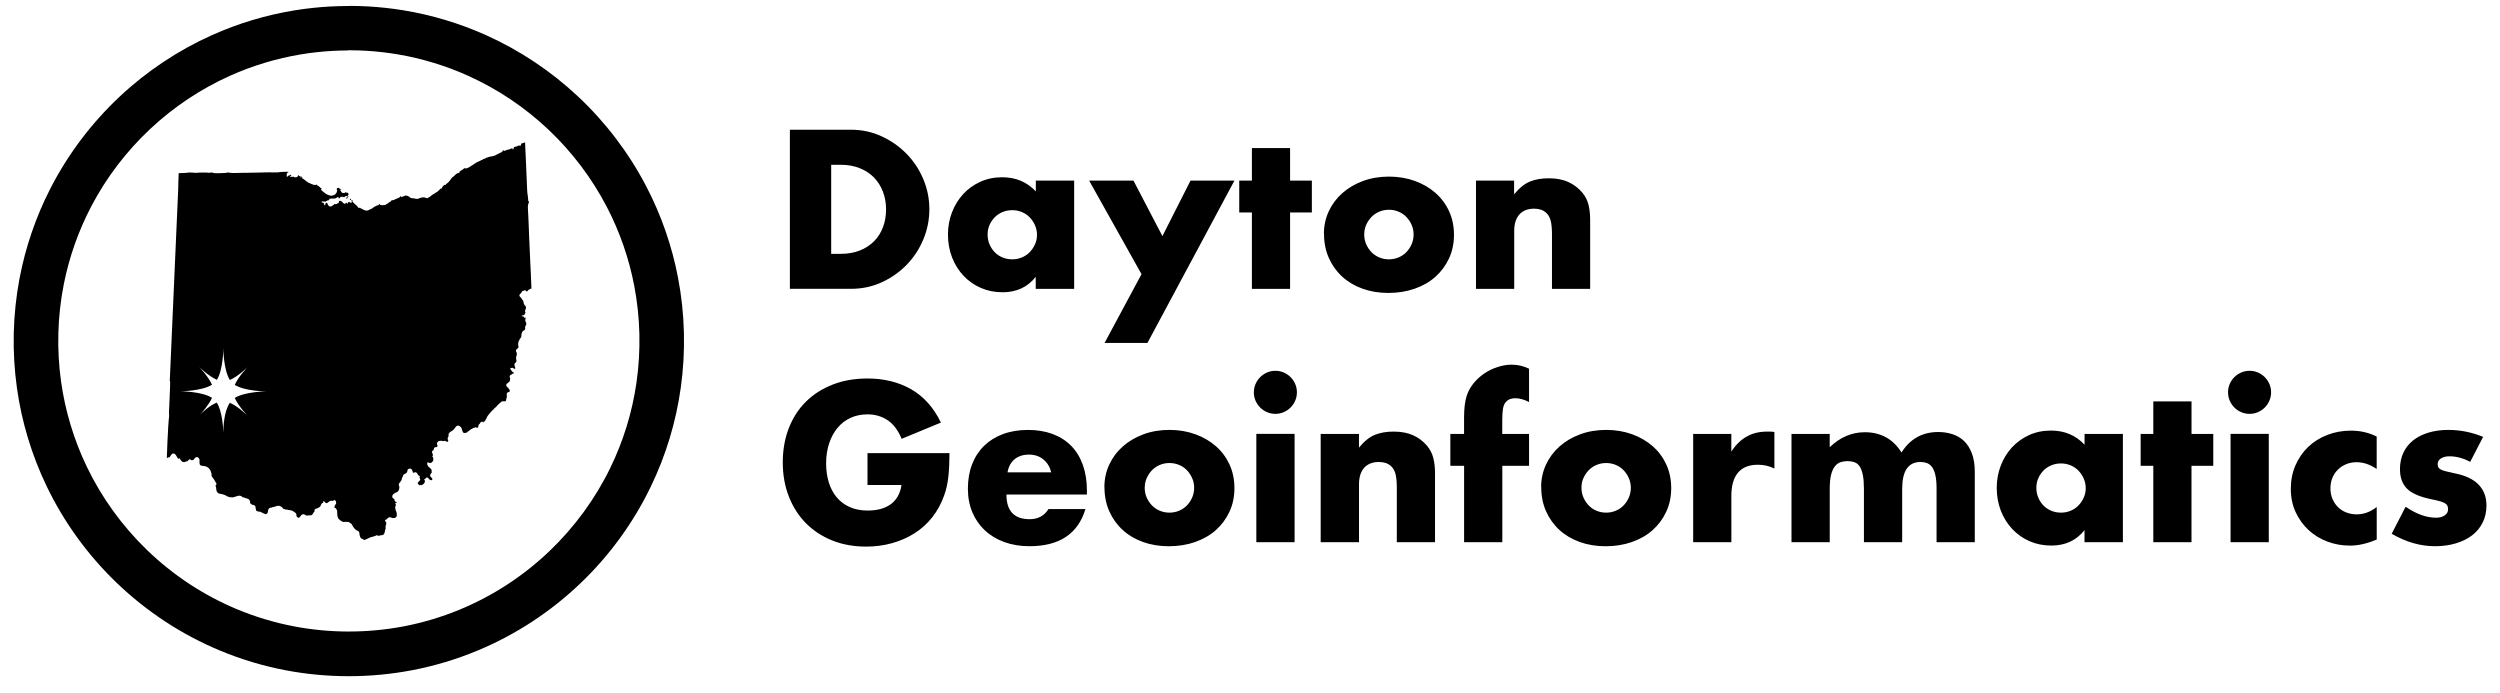 <svg xmlns="http://www.w3.org/2000/svg" fill-rule="evenodd" stroke-miterlimit="1.414" viewBox="0 0 711 197" clip-rule="evenodd" stroke-linejoin="round">
  <path fill-rule="nonzero" d="M236.39 72.194h2.7c2.042 0 3.863-.32 5.464-.96 1.6-.64 2.952-1.52 4.052-2.642 1.1-1.12 1.94-2.45 2.522-3.992.58-1.54.87-3.232.87-5.073 0-1.8-.3-3.482-.9-5.043-.6-1.56-1.45-2.9-2.552-4.022-1.1-1.12-2.45-2-4.052-2.64-1.6-.642-3.402-.962-5.403-.962h-2.7v25.334zm-11.767-35.3h17.41c3.08 0 5.973.62 8.674 1.862 2.702 1.24 5.063 2.89 7.084 4.953 2.03 2.06 3.62 4.46 4.78 7.2 1.16 2.74 1.74 5.61 1.74 8.61 0 2.96-.57 5.81-1.71 8.55-1.14 2.74-2.72 5.15-4.74 7.23s-4.38 3.74-7.08 4.98c-2.7 1.24-5.61 1.86-8.73 1.86h-17.41V36.89zm56.25 29.776c0 1.002.18 1.932.54 2.793.36.86.85 1.61 1.47 2.25.62.64 1.363 1.142 2.223 1.502.86.36 1.79.54 2.792.54.96 0 1.87-.18 2.73-.54.862-.36 1.602-.86 2.222-1.5.62-.64 1.12-1.382 1.5-2.222.382-.84.572-1.74.572-2.702 0-.96-.19-1.87-.57-2.73-.38-.86-.88-1.61-1.502-2.25-.62-.64-1.36-1.14-2.22-1.5-.86-.36-1.772-.54-2.732-.54-1 0-1.93.18-2.792.54-.86.36-1.6.86-2.22 1.5-.62.64-1.112 1.37-1.472 2.19-.36.82-.54 1.71-.54 2.67zm13.688-15.307h10.93V82.16h-10.93v-3.422c-2.32 2.92-5.46 4.382-9.42 4.382-2.24 0-4.3-.41-6.18-1.23-1.88-.82-3.52-1.972-4.92-3.452s-2.49-3.222-3.27-5.223c-.78-2-1.17-4.183-1.17-6.544 0-2.2.38-4.29 1.14-6.27.76-1.98 1.82-3.71 3.18-5.19 1.36-1.48 2.99-2.65 4.87-3.51 1.88-.86 3.96-1.29 6.25-1.29 3.84 0 7.03 1.34 9.55 4.02v-3.06zm30.08 26.594l-14.89-26.594h12.61l8.23 15.788 7.99-15.78h12.49l-24.74 46.16h-12.19l10.51-19.57zm42.26-17.53V82.16h-10.86V60.428h-3.6v-9.065h3.6v-9.245h10.86v9.245h6.19v9.065h-6.19zm21.08 6.183c0 1.042.19 1.992.57 2.853.38.86.88 1.61 1.5 2.25.62.64 1.36 1.142 2.22 1.502.86.36 1.77.54 2.73.54s1.87-.18 2.74-.54c.86-.36 1.6-.86 2.22-1.5.62-.64 1.12-1.392 1.5-2.252.38-.86.57-1.79.57-2.792 0-.96-.19-1.87-.57-2.73-.38-.86-.88-1.61-1.5-2.25-.62-.64-1.36-1.14-2.22-1.5-.86-.36-1.77-.54-2.73-.54s-1.87.18-2.73.54c-.86.36-1.6.86-2.22 1.5-.62.64-1.12 1.38-1.5 2.22-.38.84-.57 1.74-.57 2.7zm-11.46-.12c0-2.28.46-4.41 1.38-6.392.92-1.982 2.2-3.703 3.85-5.163 1.64-1.46 3.59-2.612 5.85-3.452 2.27-.84 4.74-1.26 7.42-1.26 2.64 0 5.1.41 7.36 1.23 2.26.82 4.22 1.96 5.88 3.422 1.66 1.46 2.95 3.2 3.87 5.223.92 2.02 1.38 4.252 1.38 6.693 0 2.45-.47 4.68-1.41 6.7-.94 2.02-2.23 3.76-3.87 5.23-1.64 1.46-3.61 2.59-5.91 3.39-2.3.8-4.79 1.2-7.47 1.2-2.64 0-5.08-.4-7.32-1.2-2.24-.8-4.17-1.94-5.79-3.42s-2.89-3.25-3.81-5.31c-.92-2.06-1.38-4.35-1.38-6.87zm43.23-15.127h10.86v3.902c1.48-1.8 2.98-3.012 4.5-3.632 1.52-.62 3.3-.93 5.35-.93 2.17 0 4.02.35 5.56 1.05 1.54.7 2.85 1.69 3.94 2.972.88 1.04 1.48 2.2 1.8 3.48.32 1.282.48 2.743.48 4.384v19.57h-10.86V66.61c0-1.52-.11-2.75-.33-3.69-.22-.94-.61-1.692-1.17-2.252-.48-.48-1.02-.82-1.62-1.02-.6-.2-1.24-.3-1.92-.3-1.84 0-3.25.55-4.23 1.65-.98 1.1-1.47 2.67-1.47 4.713v16.45h-10.87V51.37zm-173.08 77.502h23.36c0 2.4-.1 4.583-.3 6.544-.2 1.96-.6 3.78-1.2 5.46-.84 2.36-1.98 4.45-3.42 6.27-1.44 1.82-3.13 3.34-5.08 4.56-1.94 1.22-4.07 2.15-6.39 2.79-2.32.64-4.76.96-7.32.96-3.52 0-6.73-.58-9.63-1.74-2.9-1.17-5.39-2.8-7.47-4.9-2.08-2.1-3.7-4.62-4.86-7.57-1.16-2.94-1.74-6.2-1.74-9.76 0-3.52.57-6.76 1.71-9.7 1.14-2.94 2.76-5.46 4.87-7.54 2.1-2.08 4.63-3.7 7.59-4.86 2.96-1.16 6.26-1.74 9.91-1.74 4.72 0 8.87 1.02 12.43 3.06 3.56 2.04 6.39 5.2 8.47 9.48l-11.17 4.62c-1.04-2.48-2.39-4.26-4.05-5.34-1.66-1.08-3.55-1.62-5.67-1.62-1.76 0-3.36.33-4.8.99-1.44.66-2.67 1.6-3.69 2.82-1.02 1.22-1.82 2.69-2.4 4.41-.58 1.72-.87 3.64-.87 5.76 0 1.92.25 3.7.75 5.34.5 1.64 1.25 3.06 2.25 4.26 1 1.2 2.24 2.13 3.72 2.79 1.48.66 3.2.99 5.17.99 1.16 0 2.28-.13 3.36-.39s2.05-.68 2.92-1.26c.86-.58 1.57-1.33 2.13-2.26.56-.92.94-2.04 1.14-3.36h-9.67v-9.13zm52.29 5.463c-.36-1.52-1.1-2.74-2.22-3.662-1.12-.92-2.48-1.38-4.08-1.38-1.68 0-3.05.44-4.11 1.32-1.06.88-1.73 2.12-2.01 3.722h12.43zm-12.73 6.304c0 4.682 2.2 7.023 6.61 7.023 2.37 0 4.15-.96 5.35-2.88h10.51c-2.12 7.043-7.43 10.565-15.91 10.565-2.6 0-4.98-.39-7.14-1.17-2.16-.78-4.01-1.892-5.55-3.333-1.54-1.44-2.73-3.162-3.57-5.163-.84-2-1.26-4.242-1.26-6.723 0-2.56.4-4.87 1.2-6.93.8-2.06 1.95-3.81 3.43-5.25s3.27-2.55 5.37-3.33c2.1-.78 4.47-1.17 7.11-1.17 2.6 0 4.94.39 7.02 1.17 2.08.78 3.84 1.91 5.28 3.39 1.44 1.48 2.54 3.29 3.3 5.44.76 2.14 1.14 4.56 1.14 7.24v1.14h-22.88zm39.32-1.982c0 1.04.19 1.992.57 2.852.38.86.88 1.61 1.51 2.25.62.642 1.36 1.142 2.22 1.502.86.36 1.78.54 2.74.54s1.87-.18 2.74-.54c.86-.36 1.6-.86 2.22-1.5.62-.64 1.12-1.39 1.5-2.252.38-.86.57-1.79.57-2.79 0-.962-.19-1.872-.57-2.733-.38-.86-.88-1.62-1.5-2.26-.62-.64-1.36-1.14-2.22-1.5-.86-.36-1.77-.54-2.74-.54-.96 0-1.87.18-2.73.54-.86.36-1.6.86-2.22 1.5-.62.64-1.12 1.38-1.5 2.22-.38.84-.57 1.74-.57 2.7zm-11.46-.12c0-2.28.46-4.412 1.38-6.393.92-1.98 2.2-3.702 3.85-5.163 1.64-1.46 3.59-2.61 5.85-3.452 2.26-.84 4.73-1.26 7.41-1.26 2.64 0 5.09.41 7.36 1.23 2.26.82 4.22 1.96 5.88 3.422 1.66 1.46 2.95 3.202 3.87 5.223.92 2.02 1.38 4.252 1.38 6.694s-.47 4.68-1.41 6.7c-.94 2.02-2.23 3.76-3.87 5.23-1.64 1.46-3.61 2.59-5.91 3.39-2.3.8-4.79 1.2-7.47 1.2-2.64 0-5.08-.4-7.32-1.2-2.24-.8-4.17-1.94-5.79-3.42s-2.89-3.25-3.81-5.31c-.92-2.06-1.38-4.35-1.38-6.87zm54.09-15.128V154.2H357.3v-30.8h10.865zm-11.58-11.826c0-.84.16-1.63.48-2.372.32-.74.76-1.39 1.32-1.95s1.21-1 1.95-1.32c.74-.322 1.53-.482 2.37-.482.84 0 1.63.16 2.37.48.74.32 1.39.76 1.95 1.32.56.562 1 1.212 1.32 1.952.32.74.48 1.53.48 2.372 0 .84-.16 1.63-.48 2.37-.32.74-.76 1.392-1.32 1.952s-1.21 1-1.95 1.32c-.74.32-1.53.48-2.37.48-.84 0-1.63-.16-2.38-.48-.74-.32-1.39-.76-1.95-1.32s-1-1.21-1.32-1.95c-.32-.74-.48-1.532-.48-2.372zm19.03 11.826h10.86v3.902c1.48-1.8 2.98-3.01 4.5-3.632 1.52-.62 3.31-.93 5.35-.93 2.16 0 4.01.35 5.56 1.05 1.54.7 2.85 1.69 3.93 2.972.88 1.04 1.48 2.2 1.8 3.482.33 1.28.49 2.74.49 4.382v19.57h-10.87V138.65c0-1.52-.11-2.75-.33-3.69-.22-.94-.61-1.69-1.17-2.252-.48-.48-1.02-.82-1.62-1.02-.6-.2-1.24-.3-1.92-.3-1.84 0-3.26.55-4.24 1.65-.98 1.1-1.47 2.672-1.47 4.713v16.45h-10.9v-30.8zm51.63 9.065V154.2h-10.87v-21.733h-3.91v-9.065h3.9v-4.622c0-2.562.24-4.603.72-6.124.4-1.28 1.04-2.47 1.92-3.572.88-1.1 1.91-2.05 3.09-2.85 1.18-.802 2.45-1.422 3.81-1.862 1.36-.44 2.7-.66 4.02-.66.92 0 1.77.1 2.55.3.78.2 1.57.48 2.37.84v9.485c-.72-.36-1.39-.63-2.01-.81-.62-.18-1.27-.27-1.95-.27-.44 0-.89.07-1.35.21-.46.14-.89.43-1.29.87s-.67 1.07-.81 1.89c-.14.822-.21 1.932-.21 3.333v3.842h7.62v9.065h-7.62zm22.51 6.183c0 1.04.19 1.992.57 2.852.38.86.88 1.61 1.5 2.25.62.642 1.36 1.142 2.22 1.502.86.36 1.77.54 2.73.54s1.87-.18 2.73-.54c.86-.36 1.6-.86 2.22-1.5.62-.64 1.12-1.39 1.5-2.252.38-.86.57-1.79.57-2.79 0-.962-.19-1.872-.57-2.733-.38-.86-.88-1.62-1.5-2.26-.62-.64-1.36-1.14-2.22-1.5-.86-.36-1.77-.54-2.73-.54s-1.87.18-2.73.54c-.86.36-1.6.86-2.22 1.5-.62.64-1.12 1.38-1.5 2.22-.38.84-.57 1.74-.57 2.7zm-11.47-.12c0-2.28.46-4.412 1.38-6.393.92-1.98 2.2-3.702 3.84-5.163 1.64-1.46 3.6-2.61 5.86-3.452 2.26-.84 4.74-1.26 7.42-1.26 2.65 0 5.1.41 7.36 1.23 2.26.82 4.22 1.96 5.88 3.422 1.66 1.46 2.95 3.202 3.87 5.223.92 2.02 1.38 4.252 1.38 6.694s-.47 4.68-1.41 6.7c-.94 2.02-2.23 3.76-3.87 5.23-1.64 1.46-3.61 2.59-5.91 3.39-2.3.8-4.79 1.2-7.47 1.2-2.64 0-5.08-.4-7.32-1.2-2.24-.8-4.17-1.94-5.79-3.42s-2.89-3.25-3.81-5.31c-.92-2.06-1.38-4.35-1.38-6.87zm43.22-15.128h10.87v5.043c1.16-1.84 2.58-3.252 4.26-4.232 1.68-.98 3.65-1.47 5.89-1.47h.93c.34 0 .73.04 1.17.12v10.385c-1.44-.72-3-1.08-4.68-1.08-2.52 0-4.41.75-5.67 2.25-1.26 1.5-1.89 3.692-1.89 6.574V154.2h-10.86v-30.8zm27.98 0h10.87v3.782c2.96-2.84 6.29-4.262 9.97-4.262 4.57 0 8.05 1.92 10.45 5.763 2.44-3.882 5.92-5.823 10.45-5.823 1.44 0 2.8.21 4.08.63 1.28.42 2.39 1.08 3.31 1.98.92.902 1.65 2.072 2.19 3.513.54 1.44.81 3.182.81 5.223v19.99h-10.87V139.01c0-1.56-.11-2.84-.33-3.84-.22-1-.54-1.78-.96-2.342-.42-.56-.91-.94-1.47-1.14-.56-.2-1.16-.3-1.8-.3-3.48 0-5.22 2.54-5.22 7.624v15.19H530.1v-15.19c0-1.56-.1-2.85-.3-3.87-.2-1.022-.49-1.832-.87-2.433-.38-.6-.87-1.01-1.47-1.23-.6-.22-1.3-.33-2.1-.33-.68 0-1.32.1-1.92.3-.605.2-1.135.59-1.595 1.17-.46.58-.82 1.38-1.08 2.4-.26 1.02-.39 2.35-.39 3.99v15.19H509.5v-30.8zm69.64 15.308c0 1 .18 1.932.54 2.792.36.86.85 1.61 1.47 2.25.62.642 1.36 1.142 2.22 1.502.86.36 1.79.54 2.79.54.96 0 1.87-.18 2.73-.54.86-.36 1.6-.86 2.22-1.5.62-.64 1.12-1.38 1.5-2.222.38-.84.57-1.74.57-2.7 0-.962-.19-1.872-.57-2.733-.38-.86-.88-1.62-1.5-2.26-.62-.64-1.36-1.14-2.22-1.5-.86-.36-1.77-.54-2.73-.54-1 0-1.93.18-2.79.54-.86.36-1.6.86-2.22 1.5-.62.64-1.11 1.37-1.47 2.19-.36.82-.54 1.71-.54 2.67zm13.69-15.308h10.92V154.2h-10.92v-3.423c-2.32 2.922-5.46 4.383-9.42 4.383-2.24 0-4.3-.41-6.18-1.23-1.88-.822-3.52-1.972-4.92-3.453-1.4-1.48-2.49-3.222-3.27-5.223-.78-2-1.17-4.182-1.17-6.543 0-2.2.38-4.29 1.14-6.27.76-1.98 1.82-3.71 3.18-5.19 1.37-1.48 2.99-2.65 4.87-3.51 1.88-.86 3.97-1.29 6.25-1.29 3.84 0 7.02 1.34 9.54 4.02v-3.06zm30.43 9.065V154.2H612.4v-21.733h-3.6v-9.065h3.6v-9.245h10.867v9.245h6.187v9.065h-6.186zm21.98-9.065V154.2h-10.87v-30.8h10.86zm-11.59-11.826c0-.84.16-1.63.48-2.372.32-.74.76-1.39 1.32-1.95s1.22-1 1.96-1.32c.74-.322 1.53-.482 2.37-.482.84 0 1.63.16 2.37.48.74.32 1.39.76 1.95 1.32.56.562 1 1.212 1.32 1.952.32.74.48 1.53.48 2.372 0 .84-.16 1.63-.48 2.37-.32.74-.76 1.392-1.32 1.952s-1.21 1-1.95 1.32c-.74.32-1.53.48-2.37.48-.84 0-1.63-.16-2.37-.48-.74-.32-1.39-.76-1.95-1.32s-1-1.21-1.32-1.95c-.32-.74-.48-1.532-.48-2.372zm42.27 21.792c-1.88-1.28-3.78-1.92-5.7-1.92-1.04 0-2.01.18-2.91.54-.9.36-1.69.87-2.37 1.53-.68.66-1.21 1.44-1.59 2.34-.38.902-.57 1.912-.57 3.033 0 1.08.19 2.08.57 2.98.38.9.9 1.68 1.56 2.34.66.66 1.45 1.17 2.38 1.53.92.36 1.9.54 2.94.54 2.04 0 3.94-.7 5.71-2.1v9.25c-2.68 1.16-5.22 1.74-7.63 1.74-2.24 0-4.37-.38-6.39-1.14-2.02-.76-3.8-1.85-5.34-3.27s-2.77-3.12-3.69-5.1c-.92-1.98-1.38-4.19-1.38-6.63 0-2.44.44-4.67 1.32-6.69.88-2.02 2.08-3.76 3.6-5.22s3.33-2.6 5.43-3.42c2.1-.82 4.35-1.23 6.75-1.23 2.64 0 5.08.56 7.32 1.68v9.25zm26.6-2.04c-2-1.04-3.96-1.56-5.88-1.56-1 0-1.81.2-2.43.6-.62.4-.93.94-.93 1.62 0 .36.05.65.15.87.1.22.32.43.66.63s.84.38 1.5.54c.66.16 1.53.36 2.61.6 3 .6 5.25 1.67 6.73 3.212 1.48 1.54 2.22 3.512 2.22 5.913 0 1.8-.36 3.422-1.08 4.863-.72 1.44-1.72 2.65-3 3.632-1.28.98-2.82 1.74-4.62 2.28-1.8.542-3.78.812-5.94.812-4.16 0-8.26-1.18-12.31-3.542l3.96-7.684c3.04 2.08 5.92 3.12 8.65 3.12 1 0 1.82-.22 2.46-.66.64-.44.96-1 .96-1.68 0-.4-.05-.73-.15-.99-.1-.26-.31-.5-.63-.72-.32-.22-.79-.42-1.41-.6-.62-.18-1.43-.372-2.43-.572-3.36-.68-5.71-1.69-7.05-3.03-1.34-1.342-2.01-3.193-2.01-5.554 0-1.72.32-3.272.96-4.653.64-1.38 1.56-2.55 2.76-3.512 1.2-.96 2.65-1.7 4.36-2.22 1.7-.52 3.59-.78 5.67-.78 3.4 0 6.7.66 9.9 1.98l-3.66 7.084zM99.52 1.673c1.734.01 3.47.058 5.2.157 3.31.188 6.61.55 9.885 1.08 8.12 1.32 16.07 3.7 23.57 7.066 9.62 4.31 18.49 10.228 26.18 17.427 7.88 7.38 14.5 16.094 19.48 25.674 4.23 8.13 7.27 16.872 8.99 25.873 1.98 10.314 2.24 20.958.78 31.358-.68 4.892-1.75 9.732-3.19 14.458-1.41 4.642-3.18 9.174-5.29 13.545-2.49 5.19-5.46 10.14-8.85 14.79-3.32 4.55-7.03 8.8-11.09 12.69-4.27 4.1-8.92 7.79-13.87 11.03-4.91 3.21-10.12 5.97-15.54 8.22-5.97 2.48-12.19 4.35-18.53 5.56-5.94 1.14-11.99 1.71-18.04 1.71s-12.1-.56-18.04-1.7c-6.34-1.21-12.56-3.08-18.53-5.56-5.41-2.25-10.62-5-15.53-8.22-4.95-3.23-9.6-6.93-13.87-11.02-4.19-4.02-8.02-8.43-11.42-13.15-3.25-4.51-6.104-9.31-8.52-14.32-2.15-4.46-3.946-9.09-5.37-13.83-1.4-4.63-2.437-9.38-3.11-14.17-1.442-10.3-1.2-20.84.725-31.06 1.68-8.91 4.645-17.58 8.78-25.65 4.97-9.7 11.61-18.52 19.54-25.99 7.74-7.3 16.69-13.28 26.387-17.63 7.5-3.37 15.445-5.75 23.565-7.07 3.278-.53 6.58-.89 9.89-1.08 1.73-.1 3.46-.14 5.2-.15h.61zm-.577 12.675c-1.51.007-3.02.05-4.52.135-2.96.17-5.91.495-8.83.98-6.95 1.15-13.74 3.198-20.16 6.078-8.34 3.74-16.03 8.87-22.7 15.12C35.96 43 30.25 50.48 25.95 58.7c-3.64 6.954-6.28 14.426-7.804 22.127-1.805 9.103-2.062 18.52-.775 27.72 1.17 8.32 3.62 16.45 7.24 24.03 4.26 8.905 10.13 17.024 17.23 23.88 3.7 3.56 7.72 6.78 12 9.602 4.25 2.79 8.75 5.19 13.44 7.16 5.24 2.19 10.71 3.84 16.28 4.91 5.07.97 10.23 1.46 15.38 1.48 5.34.01 10.68-.48 15.92-1.48 5.42-1.04 10.72-2.63 15.82-4.73 4.7-1.94 9.22-4.31 13.49-7.09 4.31-2.8 8.35-6 12.06-9.54 7.14-6.81 13.06-14.89 17.37-23.77 3.71-7.63 6.22-15.83 7.42-24.23 1.31-9.11 1.09-18.44-.64-27.48-1.49-7.8-4.12-15.37-7.78-22.41-4.24-8.16-9.86-15.6-16.53-21.93-6.69-6.34-14.43-11.55-22.83-15.35-6.41-2.9-13.19-4.97-20.13-6.14-2.92-.49-5.87-.83-8.82-1.01-1.5-.09-3.01-.14-4.51-.15h-.8z"/>
  <path d="M148.096 41.376l.09-.235.055-.24.09-.08.06-.06-.01-.06.04-.02.03.02.02.08.07-.02.04-.1.04-.04.04.16v.07l.06-.02-.03-.03-.02-.12.06.01.06-.03.04.01.07-.02.08-.02.17-.08.09-.02.05-.04.04-.01.04 1.03.03.6.04 1 .04.68.03.67.03.68.03.68.03.69.03.52.01.39.02.41.05 1.31.04.82.06 1.42.07 1.67.05 1.09.04.58.05.55.06.16.16 1.67.2.34v.15l-.17.25-.15.91.01.29.06 1.31.04.79.01.1.03.71.05 1.12.01.18.03.64.01.41.03.77.01.23.02.48.02.6.01.26.01.39.07 1.55.02.29.01.29.09 2.13.02.32.02.46.08 1.82.04.88.03.7.04.73.02.45.03.61.03.54.02.65.05 1.14.04.9.04 1 .02.55-.06.06-.04.02-.08.01-.04-.01-.04.02-.09.05-.17.1-.09.06-.09.02-.05.02-.04.05-.05.02-.11.1-.14.19-.04.05-.07.04-.07.02-.08.02-.1-.02-.05-.04-.08-.08-.09-.08-.03-.04-.18-.08-.09.02-.1.05-.13.05-.08.05-.13.04h-.09l-.08.07-.04.02-.04.05-.05.09-.08.08-.1.22-.07.09-.08.08-.03.05-.04.01-.17.17-.07.09-.04.09-.02.09v.16l.03.15h.04l.07.11-.04.02.11.06.06.03.12.13.07.09.06.11.13.2.03.03.07.12.03.05.03.02.05.09.08.04.02.04.02-.01.04.06.04.16.02.09.07.16.02.09V86l.02.08.01.07-.01.06.05.06v.06l.06.14.04-.01.02.07-.03.01.04.06.03.07.07.11.04.07.12.09.04.07.04.01.02.03.06.13.05.13.01.17-.02.07.01.04-.03.08-.01.1-.06.16.01.04-.03.11-.1.19-.06.15.04.23.13.07v.07l-.05.06-.06.07.12.07V89l-.11.096-.09.03-.01.115-.04.19-.03.04-.06.06-.11.07-.06.01-.14.04-.2.06-.26.09v.09l.28.1.27.02.03.08.1.11.07.18h.04l.16-.02.02-.14.08.09.04.07.03.18-.01.04v.09l-.03.09-.05.15-.01.08.02.05-.01.1.02.16.03.08.13.23.05.12.04.19.03.06.01.09-.02.11-.03.07-.02.12-.03.05-.05.06-.08.15-.02.06-.06.12-.03.09V93l-.02.05v.123l.01.105-.01.15.03.036-.03.15-.04.11-.06.07-.15.11-.09.06-.09.08-.04.005-.09.05-.08.07-.05.08-.08.09-.04.1-.06.1-.06.17-.04.08-.01.04-.01.09-.03.06-.02.17.02.07-.01.12-.02.03-.02.15v.11l-.02.08-.04.16-.05.1-.16.24-.03.04-.03-.03-.05.07-.05.11-.06.17-.07.08-.08.18-.06.1-.08.17v.03l-.04.08-.01.09-.02.06-.01.11-.02.11-.034.1.01.14-.01.08.01.25.02.12.03.06.04.05.01.03-.01.11.01.11-.04.16-.01.1-.07.07-.03.05-.07.04-.07.07-.07.05-.06.05-.11.11-.04.03-.12.18-.03.08-.01.1.01.06.03.07-.01.02.01.1.02.06.07.13.03.03.03.1.01.06.05.19v.12l.01.12-.03.14-.12.42-.01.1-.04.13-.02.17-.01.03.02.09-.01.1v.07l.02.04.01.1.03.05v.06l.01.06v.05l.03.1-.02.25-.03.13.02.07-.05.03-.05.08-.08.08-.07.06-.05.02-.1.09-.11.16-.02.05-.02.11.02.16.04.22.03.13.01.09.03.11.03.04.04.1.03.11.01.11v.05l-.04.09-.06.05-.06.01-.12-.01-.08-.03-.13-.1-.2-.14-.1.01-.02-.01-.11-.01-.04.04h-.11l-.08-.01-.04.01-.08.03-.08.1-.1.1v.11l.11.04.08.04.04.11.09.17.09.12.15.15.08.1.1.14.14.06.26.12v.09l-.24.09-.28.11-.05.06-.08.06-.02.03-.08.03-.15.11-.08.02-.09.06-.1.09-.05.06-.05.08-.03.12.02.06.01.07.01.03-.02.03.05.12.07.18.03.06v.14l-.04.09v.17l-.05.26-.01.09-.03.06-.082.1-.09.12-.09.08-.06.03-.04.04-.14.1-.08.06-.032.06-.03.01-.07.06-.09.06-.06.06-.05.07-.01.06-.02.02-.05.15-.02.07.04.03.02.06v.06l.06.14.06.07.1.14.08.09.07.08.09.01.04.01.06.08h-.04l.13.18.04.09.05.05.02.04.07.1.09.09.05.18v.05l-.02.15-.01.05-.07.09-.13.09-.13.05-.13.02-.09.05-.14.1-.05.04-.08.22-.01.14.02.04-.03.05.02.14-.01.05.01.13.02.09-.01.1v.22l-.01.1-.03.09-.04.09-.03.13-.01.05-.064.09v.14l.02.08-.07.2-.04.1-.03.05-.04.01-.09.06-.09.04-.14.01-.18-.02-.09-.02-.09.01-.13-.01-.18.04-.19.07-.13.1-.03.04-.08.09-.14.12-.04.04-.09.07-.09.08-.13.1-.08.09-.09.08-.08.06-.11.14-.26.26-.07.09-.02.04-.04.05-.12.12-.11.07-.09.07-.06.08-.08.07-.03.01-.09.07-.1.1-.07.12-.02.05h-.03l-.05.06-.05.05-.33.27-.06.08-.02.02-.04.08-.08.07-.03.05-.02.01-.09.1-.05.06-.1.08-.07.07-.08.11-.04.08-.12.14-.02.05-.07.06-.12.14-.08.08-.04.08-.1.13-.06.09-.1.19-.01.04-.07.15-.07.15-.07.15h-.02l-.06.12-.05.06-.1.21-.07.12-.1.13-.06.07-.11.09-.25.1-.04.21h-.07l-.09-.17-.15-.14-.17.08-.03.03-.18.08-.11.1-.03.04-.01.04-.04.05-.04.09-.09.12-.13.13-.12.07v.03l.01.03-.03.1-.06.09-.05.09-.04.09v.04l.02.09v.15l-.02.04-.06.11-.1.07-.09.02-.056-.01-.118-.03-.16-.05-.09-.02-.128-.01-.08.01-.1.04-.1.06-.1.03-.17.01-.05.01-.09.04-.08.06-.06.08-.12.09-.11.03-.21.08-.14.1-.15.12-.08.08-.18.14-.21.13-.07.05-.11.11-.12.11-.11.08-.09.04-.16.06-.16.02-.17.01-.11.02-.05-.01-.133-.03-.08-.04-.05-.04-.09-.1-.06-.1-.04-.08-.05-.15-.02-.05-.06-.19-.04-.09-.06-.24-.05-.15-.04-.14-.05-.07-.03-.05-.06-.07-.11-.12-.08-.06-.25-.19-.18-.09-.15-.03-.08-.01-.11.01-.14.02-.11.09-.13.07-.13.11-.04.05-.08.11-.04.09-.14.19-.12.143-.08.08-.12.14-.11.1-.04.04-.11.1-.23.16-.12.08-.11.05-.1.03-.04.03-.07.11-.09.06-.05.003-.11.12-.05.05-.17.24-.05.13-.01.16.01.07-.01.05.01.13-.01.05.01.04-.01.12-.04.08-.06.13-.07.19-.1.18v.19l.11.27.08.21-.02.11-.02.07-.05.09-.1.05-.1-.01-.1-.03-.1-.01-.08-.03-.15-.1-.16-.06-.09-.02h-.12l-.07.01-.1.03-.04.01-.07.03-.18-.02-.21-.05-.24-.03-.21-.01-.06.01-.1.03-.21.02-.13.03-.18.12-.06.06-.12.14-.04.05-.01.07-.03.02-.06.11v.25l.02.13.04.12.05.09.03.07.01.16-.02.1-.06.09-.07.07-.07.04-.15.03h-.09l-.15.03-.06.03-.12.04-.09.05-.08.12-.075.197-.02.12-.01.1-.02.07-.03.06-.08.11-.1.07-.1.04-.08.06-.09.14-.01.06.01.08.06.21.03.08.04.13.07.26.05.12.02.06.02.05v.13l-.07-.01-.08.1-.19.06v.05l.19.06.16.1v.12l.04.25.01.06.02.07-.01.06.01.11-.01.08v.05l-.02.18-.04.13-.05.09-.06.1-.09.11-.16.14-.1.07-.13.07-.16.05-.09.01-.07-.01-.11-.02-.07-.03-.18-.09-.1-.03-.08-.01-.08.01-.05.03-.04.04-.03.07-.01.06.01.27.03.14.01.11.06.13.02.06.15.24.04.05.11.1.1.07.07.06.09.055.12.11.058.06.02.04.05.04.09.08.12.15.04.07.04.09.01.05.01.18.01.065-.01.16.03.11.02.14v.05l-.08.1-.1.09-.06.1-.06.07-.03.04-.1.27-.02.13-.01.07v.1l.04.12.055.09.06.05.1.08.07.07.17.24.02.08.03.02.06.02.04-.01.01.03v.08l-.06.17-.06.09-.1.06-.06.02-.1.01-.23-.07-.09-.04-.07-.04-.14-.1-.09-.09-.16-.23-.11-.09-.13-.07-.07-.03-.07-.01h-.07l-.09.02-.13.09-.06.08-.04.03-.04.05-.09.06-.16.16-.17.11v.06l.095.07.12.12.01.13-.01.11.02.08-.02.11-.04.12-.06.08-.06.1-.1.15-.05.06-.07.06-.05.026-.19.14-.07.03-.18.11-.13.01-.12-.09h-.06l-.08.11-.24.03-.11-.08-.11-.12-.06-.06-.1-.08-.07-.05-.08-.1-.01-.06.03-.15.06-.09.08-.07.08-.15.12-.15.05-.04.08-.05.09-.1.06-.08.05-.08.01-.1-.01-.11-.01-.05-.02-.11-.02-.07-.1-.17-.02-.13.02-.13.14-.05v-.04l-.29-.29-.21-.08-.06-.08-.116-.19-.08-.15-.04-.09-.07-.12-.09-.08-.11-.06-.05-.05-.06-.015-.09-.04-.04-.01-.12.01-.09.03-.1.05-.067.02-.15.02-.12.02-.04-.01-.07-.09-.02-.06-.01-.11-.04-.14-.1-.26-.11-.21-.07-.09-.06-.06-.14-.1-.08-.03-.12-.02-.17.01-.1.02-.14.04-.14.06-.07.04-.04.047-.07.15-.02.14-.03.04-.03.13-.02.12-.04.12-.09.21-.04.04-.05.03-.13.11-.2.133-.17.09-.1.05-.06.044-.093.07-.07.03-.08.09-.03.06-.03.15-.04.12-.1.21-.06.11-.06.11-.05.12-.06.16-.04.28v.41h-.03l-.01-.17-.02-.17-.16.26-.07.13-.04.08-.09.17-.02.08-.07.03-.1.08-.02.09-.05.03-.03-.01-.06.09-.03.14-.02.28v.07l.08.19.04.14.04.16.01.12-.02.06-.04.33-.06.31-.06.13-.18.213-.07.1-.13.14-.11.07-.23.1-.08.04-.27.06-.05.03-.05.06-.04.07-.14.11-.06.04-.12.1-.12.11-.05.06-.11.23-.03.11.01.23.01.09.02.1.02.04.07.09.07.05.06.05.07.04.12.09.1.1.08.14.04.1.01.18.03.16.03.056.07.05h.07l.14.06.22.1v.16l-.18.09-.23-.02-.06-.14-.01.05.15.3.04.08.03.16.02.01.01.1v.04l-.03.11-.01.04-.04.16-.08.19-.03.14-.02.12.02.1.06.14.04.16.02.2.01.04.01.08.04.1.05.1.07.14.06.21.07.26.02.1.01.14-.02.09v.14l.03.054-.01.22-.03.06-.02.1-.044.1-.08.11-.12.1-.05.06-.11.05-.18.06h-.09l-.11.015-.18.01-.05-.01-.11.02-.05-.01-.06-.04-.18-.05-.2-.07-.06-.02-.05.02-.05-.02.05-.03-.09-.02-.21.01-.08.02-.05.04-.05-.01-.14.06-.07.04-.08.07-.13.16-.19.15-.14.11-.14.095-.2.12v.15l.21.32.16.22-.03.39-.01.06-.04.13-.05.12-.03.1-.04.17-.02.12.01.27.02.14-.01.13-.02.12-.02.1-.03.09-.044.09-.06.14-.02.1-.01.11-.02.07-.004.09-.05.224-.08.24-.04.08-.07.11-.04.08-.08.08-.08.06-.13.06-.14.05-.37.06-.22.03-.27.08-.11.01-.02.01-.08-.01-.1.03-.07-.04-.07-.02-.2-.1-.1-.01-.08.03-.1.05-.09.06-.1.04-.05.01-.23.09-.11.04-.05.02-.15.04-.096.03-.06.01-.217.05-.05.02-.26.08-.17.05-.11.045-.02.02-.07.02-.09.05-.05-.18-.02.21-.11.047-.07.04-.11.05-.23.1-.24.1-.21.09-.26.13h-.22l-.12-.1-.09-.11-.17-.05-.21-.08-.1-.06-.08-.06-.12-.1-.04-.06-.07-.11-.1-.18-.02-.05-.09-.34-.04-.3-.01-.08-.03-.22.01-.08-.03-.05-.04-.1-.07-.15-.05-.1-.1-.09-.1-.06-.137-.08-.14-.06-.19-.09-.22-.17-.18-.15-.1-.11-.04-.06-.05-.04-.07-.11-.13-.16-.04-.06-.11-.13-.15-.26-.11-.22-.09-.17-.04-.06-.04-.04-.06-.07-.09-.08-.09-.06-.21-.12-.1-.08-.1-.05-.07-.07-.12-.08-.07-.02-.11-.01-.04.02h-.23l-.17-.02h-.07l-.37-.02-.11.02-.08.02-.14.01-.17-.02-.18-.06-.11-.05-.14-.09-.09-.04-.1-.08-.18-.1-.07-.06-.02-.03-.08-.05-.04-.07-.03-.02-.19-.16-.11-.11-.1-.17-.03-.06-.04-.17-.03-.08-.05-.15-.04-.19-.025-.14-.01-.11v-.08l-.01-.02v-.13l-.03-.08.02-.106v-.22l-.01-.09.01-.03-.01-.13-.02-.16-.03-.156-.04-.15-.09-.2-.09-.15-.15-.18-.106-.08-.1-.04-.19-.15v-.16l.27-.63.19-.11.04-.2.01-.12-.01-.13v-.05l-.03-.16-.04-.16-.06-.12-.11-.14h-.11l-.06-.04.02-.04-.03-.03-.093-.01-.1.02-.06.06-.11.17h-.23l-.29-.01-.17-.03-.2.08-.13.07-.21.13-.13.09-.04.02-.11.09-.04.05-.05.02-.04.05-.09.06-.02-.02-.08.04-.07.02h-.12l-.1-.045-.15-.12-.19-.18-.25-.3h-.09l-.04.3-.1.31-.09-.02-.12.03-.1.06-.06.07-.02.05-.08.11-.05.13-.07.18-.11.18-.03.04-.06.1-.06.1-.03.03-.1.06-.09.1-.05.03-.06.02-.22.11-.23.13-.25.07-.17.04-.1.05-.05.04-.07.06-.07.08-.09.15-.02.11.06.09v.19l-.14.11-.16.19-.09.19-.08.14-.06.09-.19.2-.05.02-.02.03-.06.03-.05.06-.09.05-.13.01-.18-.02-.11.01h-.13l-.05-.01-.08.01-.04.01h-.07l-.23.04-.09.01h-.15l-.16-.03-.11-.05-.06-.05-.14-.08-.07-.05-.12-.06-.09-.03-.18-.038h-.14l-.05.03-.12.08-.06.06-.15.01-.08.04-.08.11-.02.1-.03.02-.1.13-.05.05-.17.19-.06.06-.06.07-.13.06-.06.01-.11-.02-.08-.03-.07-.032-.07-.05-.07-.06-.13-.16-.043-.07-.03-.08-.02-.09-.02-.32-.02-.1-.02-.08-.07-.113-.06-.1-.1-.09-.2-.16-.15-.1-.08-.04-.13-.09-.16-.13-.21-.09-.11-.04-.19-.05-.07-.01-.03-.02-.26-.04-.1-.03h-.04l-.2-.03-.03-.02-.1.03-.08-.03-.01-.03-.08-.02-.09-.01-.08-.01-.29-.01-.16-.03-.26-.11-.03-.02h-.1l-.15-.04-.1-.07-.14-.18-.06-.07-.18-.18-.08-.07-.16-.11-.12-.05-.12-.04-.17-.08-.2-.04-.05.01H79l-.13.02-.19.04-.14.04-.36.12-.166.07-.13.03-.165.03-.07.02-.17.025-.06.01-.06.03-.11.05-.07.06-.06-.02-.12-.01h-.05l-.15.06-.15.085-.12.08-.12.12-.05.07-.07.16-.05.24-.01.17-.07.265-.01.05-.06.19-.04.07-.07.11-.04.03-.14.08-.08.03-.22.04-.04-.01-.11-.04-.05-.03-.13-.04-.11-.05-.23-.11-.15-.08-.11-.07-.11-.01-.07-.05-.06-.01-.07-.05-.03-.053-.09-.05-.06-.01-.16-.02-.26-.02-.09-.02-.21-.05-.17-.05-.07-.01-.06-.025-.07-.04-.06-.05-.06-.08-.04-.1-.01-.08-.03-.07-.04-.18-.02-.17-.02-.1-.02-.14-.02-.1-.02-.13-.03-.08-.03-.105-.09-.11-.08-.06-.19-.1-.16-.056-.08-.02-.1-.01-.18-.05-.11-.05-.14-.12-.14-.08-.08-.09-.06-.11-.04-.14-.02-.2-.07-.29-.06-.17-.09-.14-.06-.04-.08-.09-.09-.06-.13-.08-.12-.05-.08-.02-.09-.01-.15-.07-.05-.02-.07-.01-.15-.045-.11-.03-.12-.06-.23-.11h-.12l-.1.02-.07.04-.06-.02.06-.06-.09-.04-.16-.13-.12-.1-.18-.1-.07-.03-.13-.01-.11-.03h-.1l-.15-.01-.04.01-.09-.02h-.04l-.08.03-.08.02-.09.05-.2.07-.29.05-.09.03-.17.08-.35.1-.27.065-.04-.01-.13-.03-.09.01-.22-.01h-.09l-.09.02-.08-.02-.18-.04-.14-.05-.09-.01-.08-.03-.05-.03-.31-.12-.04-.03-.03-.04-.13-.06-.22-.11-.22-.1-.13-.05-.14-.06-.27-.09-.27-.06-.23-.057-.23-.048-.14-.02-.05-.02-.09-.01-.22-.06-.26-.2-.12-.13-.09-.13-.12-.28-.03-.09-.02-.09-.04-.36-.02-.135-.03-.27-.05-.13-.08-.37v-.14l.13-.09.11-.18-.01-.13-.03-.13-.03-.08-.05-.09-.03-.05-.05-.09-.05-.04-.17-.31-.07-.12-.09-.18-.09-.08-.02-.04-.09-.14-.1-.18-.23-.27-.17-.27-.04-.09-.08-.22-.03-.23.05-.13v-.09l-.1-.32-.05-.09-.01-.04-.05-.18-.04-.13-.08-.18-.04-.1-.09-.15-.1-.13-.12-.14-.07-.09-.13-.136-.13-.1-.04-.03-.18-.12-.05-.02-.04-.03-.09-.04-.14-.05-.09-.05-.23-.06-.13-.02-.41-.04-.09-.04-.13-.03-.09.02h-.09l-.13-.04-.09-.07-.08-.04-.05-.03-.09-.04-.05-.04.01-.05-.09-.11-.03-.18-.02-.14-.01-.18.01-.09-.01-.14.01-.09-.04-.09.02-.184.03-.04-.01-.14-.02-.09-.04-.09-.09-.18-.09-.14-.07-.09-.13-.11-.14-.06-.13-.02h-.23l-.09.04-.14.08-.05.04-.16.17-.06.09-.08.13-.03.04-.09.09-.12.09-.04.03-.16.06-.17.03-.08.008-.12-.02-.18-.13-.13-.08-.13-.03h-.13l-.09.04-.13.13-.03.04-.1.13-.13.13-.09.05-.09.03-.22.05-.22.05-.05.02-.09.06-.14.04h-.1l-.13-.01-.09.01-.09-.02-.21-.09h-.06l-.07-.09-.09-.08-.08-.09-.07-.1-.15-.2-.04-.07-.13-.16-.17-.24-.18.13-.134.1-.08-.08-.07-.14-.06-.09-.05-.09-.04-.09-.14-.22-.06-.09-.07-.133-.08-.13-.1-.13-.08-.08-.08-.07-.09-.06-.22-.1-.09-.02-.17-.01-.09.02-.13.08-.18.16-.08.09-.07.09-.14.22-.12.18-.05.09-.09.08-.13.06-.27.07-.13.03-.05.02-.02.05-.09.04-.11.01.02-.62.04-1.06.07-1.9.04-1.04.04-.78.05-.91.11-2.2.03-.53.04-.46.08-1.14.05-.52.08-.62v-.03l-.02-.69-.02-.63.02-.35.02-.53.04-.76.03-.76.03-.6.05-1.17.01-.24.01-.28.01-.35.05-1.08.03-.89.01-.38.02-1.01-.02-.36-.09-.01 2.4-54.51.01-.45.02-.96.02-.8.04-1.05.02-.68.03-.67.9-.03 1.35-.06.44-.08h.9l.9.055.45.04.9-.09h.45l.89-.01.45.01h.44l.43.04.03.052.61-.1h.32l.38.09.46.1h.74l.91-.02.45-.02.47-.02.65-.04.25-.09h.4l.45.07.89.07.34-.01.56-.01.56-.01.34-.01.89-.02.95-.01.9-.01.44-.015h.23l.22-.01h.45l.48-.02h.45l.45-.01.42-.01.48-.01.74-.02 1.09-.02.38-.01.39.01.3.04h.12l.25-.03.35-.02.26.04h.19l.89-.07.45-.07.89-.03.39-.01.85-.01v.1l-.02.08h-.12l-.02.02-.06.03-.07.07-.04.06-.03.05-.03.06-.09.04v.18l.02.06.02.01.02.06-.01.04-.08.02-.02.07.02.09.03.02h.04V50l-.04.15v.06l.14.05.15-.09h.03l.03-.17h.02l-.02.114.02.01.03-.15.07-.043.1.03.03-.02.03-.09.01.13.03-.1.04.01.07.11.05.03-.1-.14V50l.03-.113.37-.23.17.28-.31.195-.02.01-.05.06.12.122.01-.025h.04l.04.02v.02l.17.02h.03l.02-.02-.05-.01-.03.01-.11-.02-.04-.02v-.01l.27-.01.25.01.07-.02h.05l.02.01h.04l.01-.02.05.01.02-.02.05.02h.04l.01.03.08.06.12.06.04-.01.1.02.12-.01.01-.02.06.01.05.02.12-.01.03-.03h.15l.01-.03.05-.06.09-.05.05-.02.08-.11.03-.07.02-.09-.01-.08.06-.08.13.08.02.01.13.16.05.01.04.04.09.03.09.06.11.02.25.1-.06.14-.25.03.02.05.06.05-.02.02.02-.02.01-.01.15-.09.01-.02.03-.01.21-.06v-.07l-.18-.02.04-.09h.14l.01.12.12.01v.02l-.11.03.01.08.04.31.06-.07.08.06.04.04.17.13.15.09.14.1.22.18h.02l.09.07.12.09.02-.01.02.06.03.03.41.28.22.14.07.03.08.01.09.04.05.04.11.06.07.03.06.01.08.03.18.09.1.05.36.13.13.05.13.03.16.04.11-.01.06-.03.15.03.15-.01.08-.07.13-.09.04.15.16.19.11.05.19.11.1.07.14.12.09.08.07.06.09.11.09.08.1.05.24.01v.04l-.12.09-.13.12.1.19.05.09.06.09.02.05v.02l.07.05.22.16.02.03.15.13.11.08.05.01.02.05.18.12.04.03.08.04.03.06.16.11.06.05.13.08.22.12.07.02.03.04.05.01.06.03.14.04.04.03.32.09.04-.01.03.03.09.01.03-.07h.02l-.03.07.05.04.06.02h.16l.03-.01.11-.01.04-.03.16-.01.025-.03.08.01.036-.02.12-.04.02-.04.05.03.08-.02.08-.04.26-.18.13-.11.087-.09.01-.05.04-.05.08-.07.03-.05-.01-.03.03-.05-.01-.04.09-.08.02-.08.008-.06.02-.04-.01-.07.01-.05.04-.06.1-.03-.03-.03-.02-.05.02-.05.03-.03-.01-.06-.03.01-.02.08h-.05l-.03-.02-.03-.11.03-.05.02-.06-.03-.07-.07-.03-.02-.02.01-.05.04-.06.06-.05.06-.1h.04l.08-.06.12-.03.06-.02.12.01.09.07.14.11.18.1.31.09v.1l-.2.06-.2.04.04.03.04.09.06.04.03-.02.05.09.08.09.04.06.03.06.08.14.09.13.06.06.05.04.08.05.05.01.07-.01.07.03.16.01.16-.01.27-.02-.04-.06-.04-.05.1-.05.06-.01.15.03.09.03.05.03.05.02.09.01.07-.02v.03h.14l.1.02.09.08V55l.07.04-.05.08v.09l.03.07.02.01-.06.13-.06.05-.08.09-.04.08.03.08-.01.02.01.03-.13.03-.11-.01-.03.01.07.22.01.02.06.05-.05.09-.02.14-.02.08-.02-.004-.06.06-.06.03-.07.01-.02-.08-.02-.05.01-.04.01-.07.06-.07.08-.05.06-.07.06-.05-.07-.22h.01l-.02-.06h-.13l-.05-.01-.1.01h-.11l.01.08-.042.03-.05.01-.04.03-.14.14-.06.04-.15.028-.06-.02-.04-.07-.08-.04h-.05l-.07.03h-.08l-.03-.03-.05-.01-.07.01-.06.05-.05-.01-.09-.04h-.08l-.04.02-.11.04-.08.06-.08.12-.05.22-.05.02-.05-.03-.05-.09-.06-.07-.04-.03-.015.04.08.32h-.01l-.07-.33-.03-.05-.05-.05v.11l.04.51h-.01l-.05-.52-.02-.13-.03-.02-.13-.04-.15.06-.08.01-.1.09-.01.03-.03.03-.05-.01-.08.07-.09.02-.04.03h-.04l-.06.03h-.09l-.02.02-.067.02h-.06l-.06-.02-.07.03-.09-.02-.07.02-.1-.01-.04.03-.07-.04-.07.02-.05-.01-.02.02-.04-.01-.19-.01-.12.02-.11.04-.12.02-.155-.03-.04-.02-.11-.01-.02-.02v.02h.02l.11.11v.05l-.144.06-.11.03.255.04v.1l-.31.09-.3.02-.01.07-.05.076.01.07-.2-.05-.04.03h-.06l-.09.08-.07.15h-.07l-.104-.07h-.08l-.12-.1-.04.04-.06.01-.06.04-.13.02-.11-.07-.06.01-.06-.01-.07.02h-.11l-.02.02v.1l.03.1.05.01.02.07.13.02.15.03.08.01.04.02v.08l.11.06.07.07.02.04-.02.03.01.03.07-.01.01.05-.07.03-.01.09-.01.06.03.05.07.06.1.02.03.04.07-.01.07-.06.05-.05v-.11l-.23-.14h.03l.09-.02.03-.012.05-.07.12-.06.04-.05.01-.07.23-.07h.02l.03.07.09.06.01.03.05.16-.01.01.06.11h.02l.03.07.08.09.04.1.08.16.08.05.08.07.025.01.064.06.09.02.04-.037h.07l.03-.02.09.03.04.02.08.03.07-.01.01-.04.04-.04h.03l.08-.06.08-.03.14-.1v-.02l.1-.07.02-.05.09-.01.03-.06.06.01.09-.02.03-.04-.01-.04.08-.08.04-.01.06-.09.23.08.07-.03.09.01.05-.01.04.01.02-.03.04.01.04-.02.07-.07.08-.02.05-.04.03-.06.06-.02.04.01.07-.04.03.02.06-.05.02-.04.06-.03.07-.13.02-.16-.02-.06-.01-.17-.02-.04.01-.03.05-.02.04.01.05.07.074.05h.07l.07-.02.08-.07V57l.16.25.03.03.05-.03.04.01.075-.01.04.04.04.06.07.03.04.005.06.1.04.1.1.1.16.12.08.05.12.06.06.02.15.02.05-.02.02-.05.08-.05.06-.06.04-.03.06-.01.07.09.04-.01-.01-.06.08-.3.06-.02-.07.28.04.07.04-.01.06-.04-.02-.07.03.01.01.07.02.06.05.04.06.175h.04l.03-.28.08-.26.03.01.05-.04.06.02.04-.02-.01-.04.06-.02.04.02.04-.02h.05l.05.05-.05.05.15.14.03-.05.04.03.03.04.05.01.04-.01.01.04h.06l.025-.05.06.01-.01.07.05.004.01-.04h.03l.03-.2.01-.09-.02-.02.03-.04.02-.145h.07l-.11-.14-.07-.1-.05-.08-.2-.02-.046.02-.02-.03-.06-.02-.04-.03-.014-.11v-.07l.05-.02.06-.09.06-.04.03.09.05.09.14.21.11.01.35.1-.18.19h-.05l.05.07.168.2.23.26.2.2.17.16.18.15.15.12.06.08.13.12.09.1.1.1.03.04.08.13.17.25h.03l.16-.02.26-.05.04.03.05.05.11.08.04.05.04.03.15.08.04-.01.02.02.05-.01.09.04.12.08.26.15.07.04.17.07.17.06.24.05h.05l.2.03.09-.01.16-.03.18-.06.21-.07.08-.04.05-.04.064-.04.04-.05.06-.01.13-.07.09-.02.08-.03.06-.03.06-.02.09-.06.04-.03.15-.09.05-.05.1-.05.12-.09.26-.18.05-.05.1-.05.08-.02.02-.02.09-.03.05-.025.09-.03.08-.05.05-.063.09-.03.02-.02.01-.05.09.03.23-.02.06-.045.05-.01.02-.05.09-.05.1-.07.09-.18h.07l.12.17.03.15.11.01.04-.01.17.02h.13l.22.03h.09l.32-.04.13-.01.14-.04.133-.04.13-.05.06-.04.01-.05.09-.02.12-.06.113-.07.03-.03.17-.11.1-.08.03-.01.09-.09.05-.02.02-.05.06-.01.09-.04.07-.06.09-.04.09-.07.18-.11.04-.05.04-.03.01-.03-.02-.04.03-.02.01-.05.02-.05.08.023.01-.05.08-.02h.04l.07.025.05.05.13-.05.07-.04.05-.01.15-.06.05-.01.1-.05.21-.09.02-.02.17-.07.1-.04.1-.04.12-.07.07-.01.05-.03.07-.02.24-.11.22-.11.18-.15.03-.21h.04l.21.11.05.17.05-.02.04-.01.07-.05.05-.01.05-.03.06-.01.09-.04.09-.01.11-.05.025-.02.13-.032.21-.1.12-.02.07-.03.03-.02.07-.02.1.02.09.01.05.016.06.01.06-.02.06.02.03.04.08-.01.03.02.02.04.08.02.09.05h.04l.04.03.12.06.05.03.01.03.06.05.03.01.02.04.05.012.05.05.01.03.11.07.12.04.05.03.186.06.03-.01.17.03.13.01.065-.01.1.01.05.01.2.036.05.02.09.02.06-.01.08.03h.1l.06.02.08.01.06.02.13.02h.2l.13-.01.12-.04.16-.06.04-.03.12-.06.03-.02.07-.04.07.02.11-.04.08-.02.34-.11.06.01.24-.03.04-.04h.07l.03.04.06.02.048-.01.14-.01.03.02.04-.01.06.04.07.01.01.01.14.04.05-.02.06.02.02.03.07.02.07.01.23.06.09-.01.08-.05-.01-.07.12-.06.03.06.12-.06.04-.07.11-.09.05.02.05-.03-.02-.03.12-.05.01-.02.04-.01.03-.03.26-.21.08-.1.525-.34.27-.12.06-.06.17-.13-.04-.024.02-.02.05.06.07-.06.06-.03.02-.05.06-.04.04-.07.06-.03.05.05.03-.02h.04l.05-.05.11-.08.19-.18.08-.06.06-.07.13-.12h.04l.01-.03.07-.05.03-.04.06-.05.04-.06.02-.05-.04-.04.08-.08.05.03.02-.05.04.04.06-.03.11-.1.06-.04.05-.04.07.03.05.12h.04l.02-.22.05-.22.037-.05.07-.07.03-.05.04-.03.16-.2.04-.03.06-.06.18-.14.1-.03h.27l.09-.13.18-.22.04-.01.12-.09.1-.07.19-.16.03-.04.12-.11.12-.16.13-.16.03-.02.1-.12.09-.13.21-.28.13-.21.08-.09.09-.06.04-.05.05-.05.14-.09.07-.07.08-.05.08-.09.08-.07.06-.07.08-.05.08-.074.19-.18.06-.05.03-.04.12-.08.16-.12.03-.02.07-.03.14-.09.17-.06.12-.02.05.13h.04l.12-.24.08-.26.09-.08h.03l.07-.04.09-.08.06-.07.19-.11.09-.04.06-.04.11-.06.14-.09.15-.13.08-.08.08-.1.1-.14-.01.066.05.04.06.01.03.05.14.006.097.01h.1l.09-.04.08-.01.04-.02h.04l.1-.03.08-.04.044-.01.11-.05.08-.07.08-.04h.07l.06-.03.06-.02.1-.06.12-.1.07-.05.14-.09.03-.04h.04l.04-.02.17-.13.14-.084.07-.01.07-.05.09-.07.03-.02.115-.08.1-.08.07-.03.09-.07.08-.04.1-.09.22-.11.17-.13.14-.08.11-.03.19-.12.08.01.11-.06.07-.05.07-.04.14-.035.11-.05.02-.02.19-.1.15-.1h.04l.16-.04.08-.03.19-.16.07-.04.08-.01.19-.1.14-.02.11-.04.07-.04.05-.01.12-.07.13-.09.08-.07.03.01.11.01h.06l.08-.06.04-.06.07-.01.11-.034h.06l.08-.05h.11l.03.01.07-.03.12-.01.11-.05.063-.04.08-.01.047.01.13-.01h.13l.15-.05.03-.03.12-.03.04-.02h.05l.18-.03.04-.02.14-.03.23-.12.12-.08.154-.06.04-.04.15-.09.07-.04h.03l.14-.06.09-.05.04-.02h.07l.12-.11.09-.07.06-.02.07-.01.08-.03.07-.05.08-.03.06.01.07-.05.12-.067.05-.04.1-.085.03-.05.13-.21.04-.03.03.03.02.136v-.2l.03-.03.05-.01v.03l.01-.085.01-.14h.01v.02l.06.24.02-.05.11-.01.06.01v.12l.02.01.05-.02.16-.03.08-.04.05-.05h.04l.12-.06h.033l.1-.08.1-.03.23-.05.13-.01.12-.02.2-.06.13-.07h.02l.06-.03.12-.07.07-.05.05.02.06-.01.2-.07.1-.04.02.08.13.09.05.24h.03l.19-.36.1-.33.14-.1.13-.02.05-.04.14-.02.04.01.21-.05.11-.05h.02l.1-.05h.02l.09-.05.19-.08.13-.06.07-.04.04.03.07.03.11.08h.13l.05-.09.06-.03.08.13h.02zm-86.432 66.69c1.854-2.96 1.854-9.08 1.854-9.08s0 6.12 1.852 9.08c2.483-1.085 5.12-3.723 5.12-3.723s-2.636 2.637-3.723 5.12c2.965 1.856 9.08 1.856 9.08 1.856s-6.115 0-9.08 1.85c1.087 2.48 3.724 5.12 3.724 5.12s-2.65-2.66-5.13-3.74c-1.73 2.59-1.85 7.15-1.84 8.62.01.29.01.46.01.46s-.01-.17-.01-.47c-.04-1.5-.3-6.2-1.87-8.66-2.1.86-4.14 2.8-4.84 3.5l-.25.26s.09-.1.26-.27c.69-.73 2.59-2.85 3.47-4.86-2.96-1.85-9.08-1.85-9.08-1.85s6.12 0 9.08-1.86c-1.09-2.49-3.72-5.12-3.72-5.12s2.64 2.63 5.12 3.72zM98.85 55.86l.084-.022.273-.015v.044l-.178.087-.07.04-.03.063-.01.01.07.144-.01.03v.07l.03.12-.01.08.03.07-.05.09-.03.01-.01-.04.02-.15-.03-.12-.09-.08-.02-.05.03-.04.03-.1-.03-.05-.03-.07-.03-.08zm-17.126-5.586h-.002l-.02.043.022-.043z"/>
</svg>
